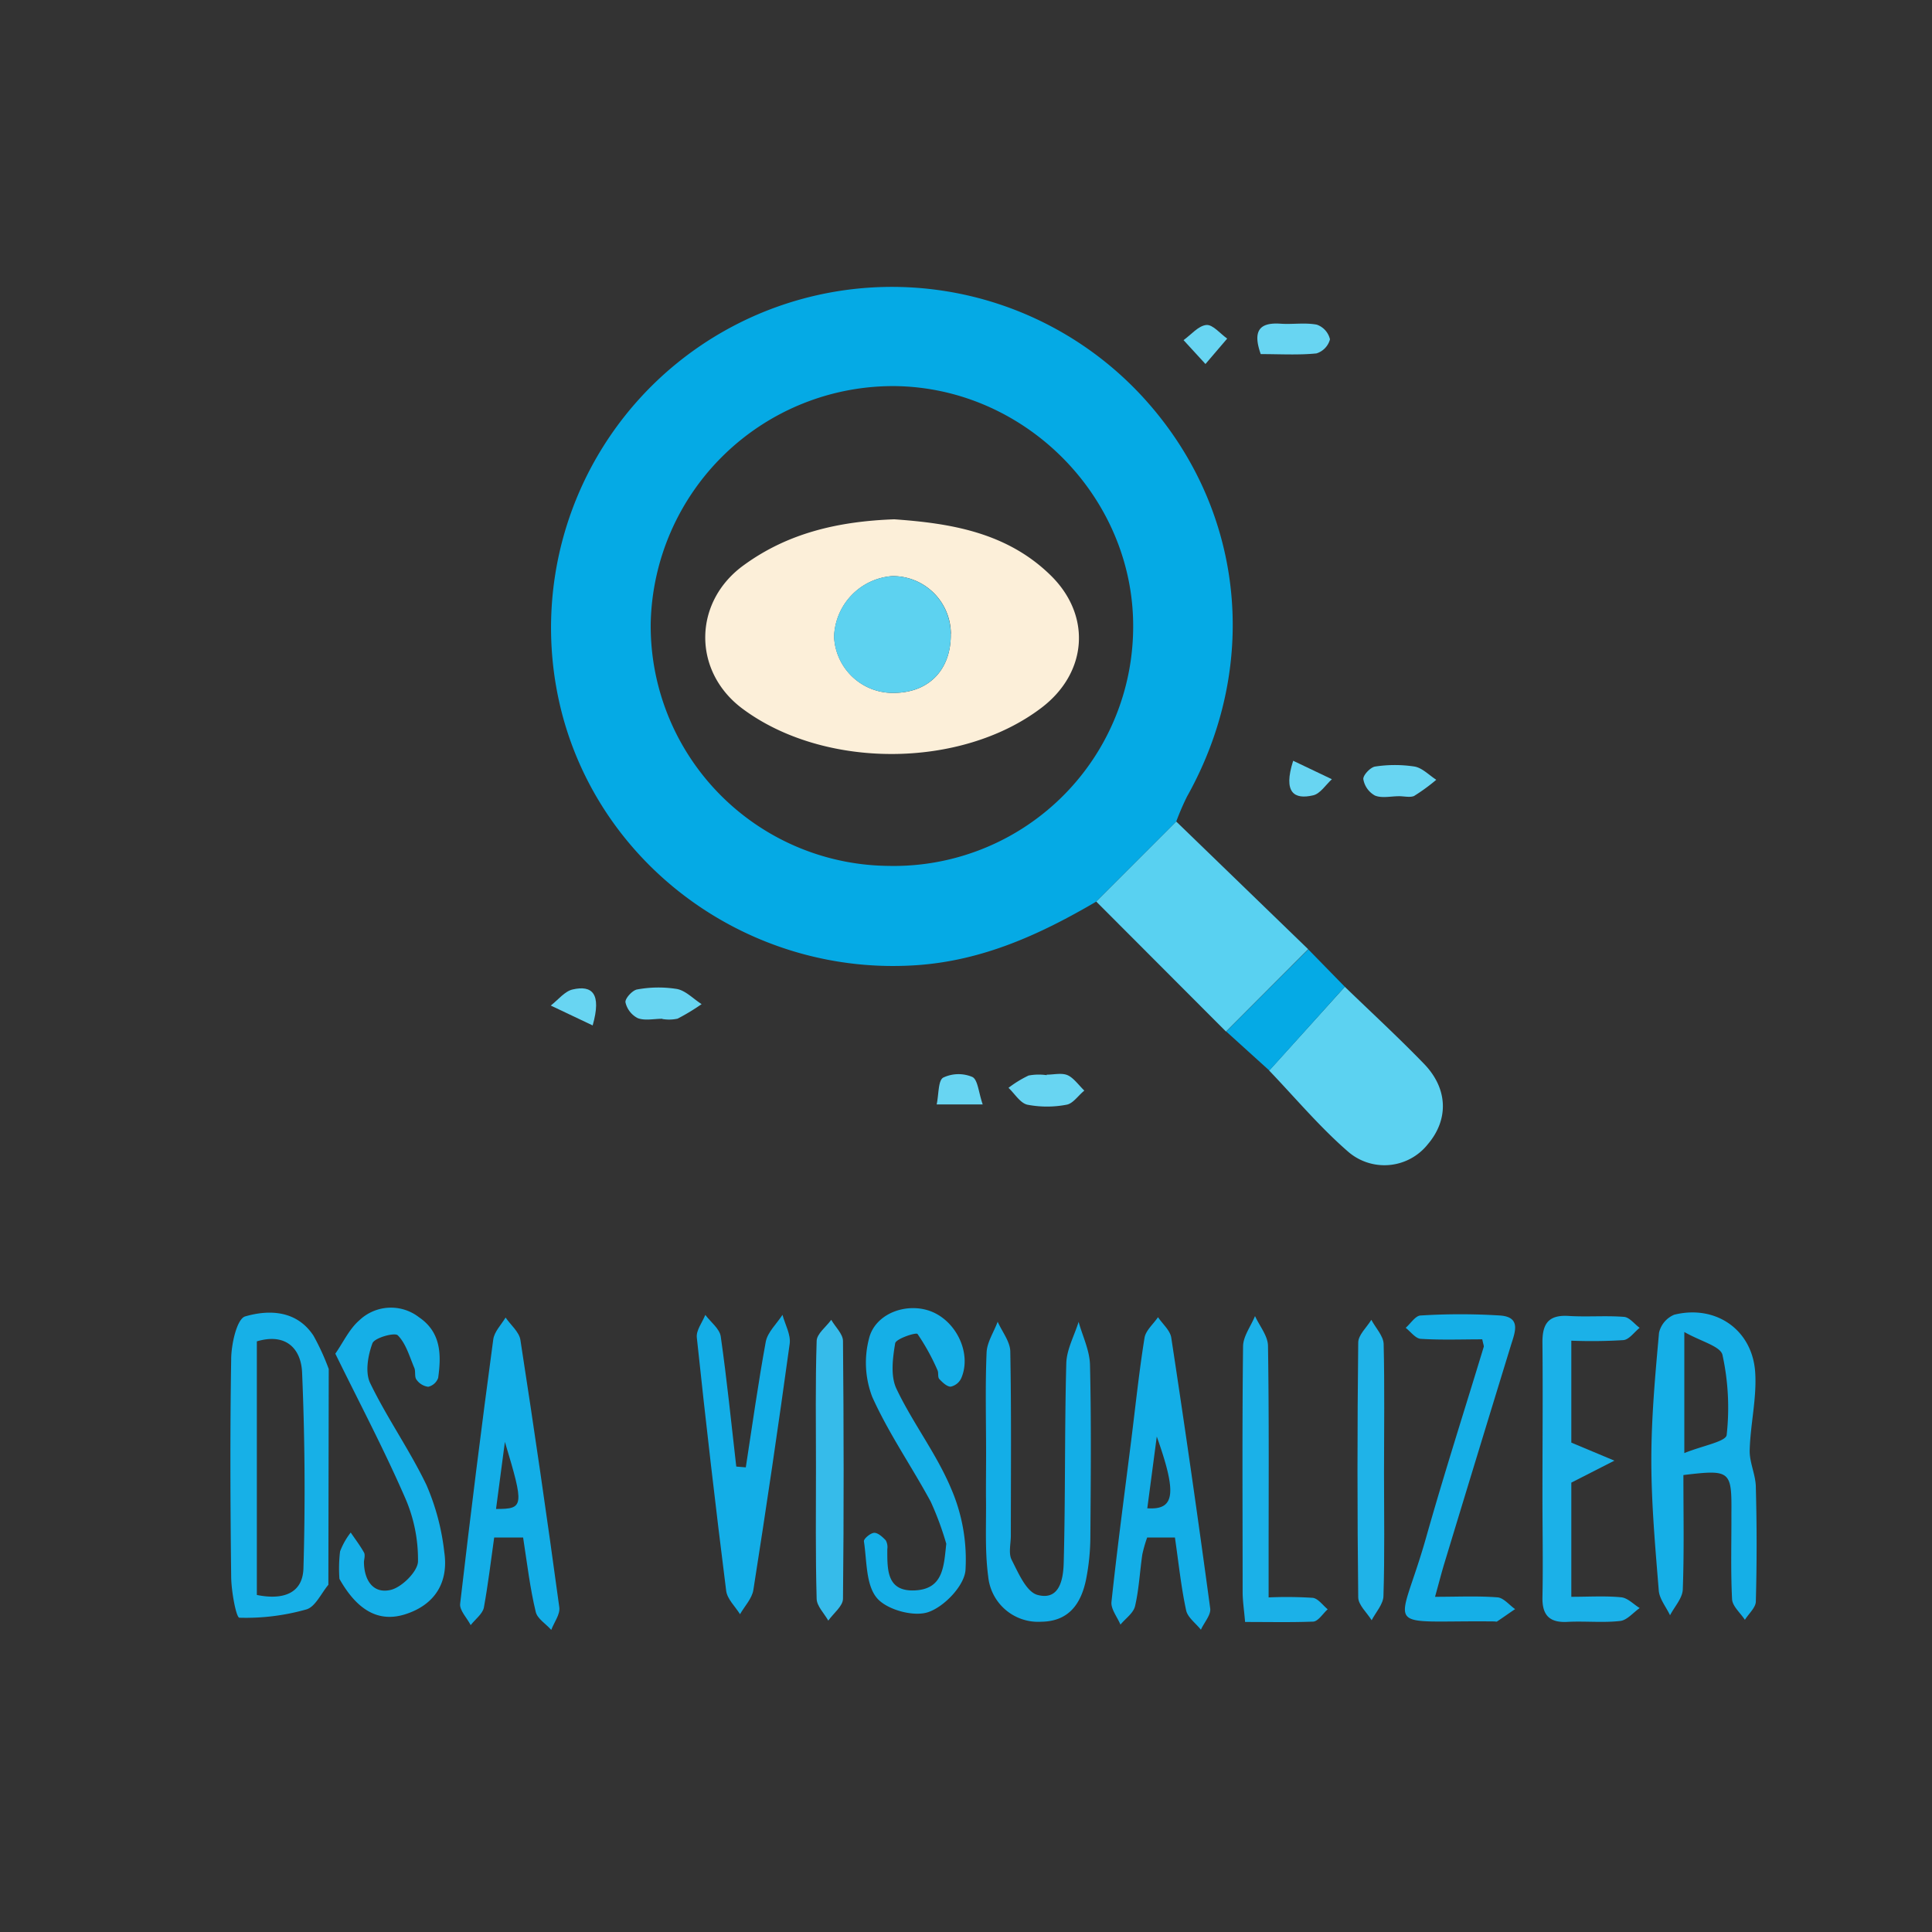 <svg id="Layer_1" data-name="Layer 1" xmlns="http://www.w3.org/2000/svg" viewBox="0 0 313.89 313.89"><rect x="0" y="0" width="313.89" height="313.89" fill="#333333" stroke="none"/><defs><style>.cls-1{fill:#05aae5;}.cls-2{fill:#59d1f1;}.cls-3{fill:#5cd2f1;}.cls-4{fill:#15afe7;}.cls-5{fill:#17b0e7;}.cls-6{fill:#13aee7;}.cls-7{fill:#1bb1e8;}.cls-8{fill:none;}.cls-9{fill:#36bbea;}.cls-10{fill:#1fb3e8;}.cls-11{fill:#68d5f2;}.cls-12{fill:#fcefd9;}.cls-13{fill:#5dd2f0;}.cls-14{fill:#59d2fe;opacity:0;}</style></defs><title>logodsa</title><path class="cls-1" d="M315.82,412.88c-9.1,5.33-18.45,9.62-29.31,10.34-26.2,1.74-50.4-15.08-57.33-40.29a55.38,55.38,0,0,1,93.59-52.68c17,17.95,20,43.79,7.78,65.59a43.35,43.35,0,0,0-1.75,4.07Zm-33.77-5.8a38.89,38.89,0,0,0,39.76-38.31c.37-21.26-17.25-39.34-38.63-39.64a39.4,39.4,0,0,0-39.75,38.5A39,39,0,0,0,282.05,407.08Z" transform="translate(-137.71 -266.4)"/><path class="cls-2" d="M315.82,412.88l13-13,21.43,20.74L336.9,434Z" transform="translate(-137.71 -266.4)"/><path class="cls-3" d="M356.2,426.72c4.31,4.17,8.72,8.23,12.88,12.53,3.92,4.06,4,9.07.61,13.05a9,9,0,0,1-13,1.17c-4.6-4-8.55-8.72-12.78-13.14Q350.07,433.52,356.2,426.72Z" transform="translate(-137.71 -266.4)"/><path class="cls-4" d="M411.21,506.05c0,6.35.13,12.48-.1,18.6-.06,1.42-1.35,2.79-2.07,4.18-.63-1.34-1.72-2.65-1.83-4-.57-7.06-1.21-14.14-1.21-21.21,0-6.9.63-13.81,1.25-20.69a4.18,4.18,0,0,1,2.47-2.93c6.7-1.66,12.66,2.39,13.15,9.3.29,4.2-.78,8.48-.89,12.73-.05,2,1,4,1,6.06q.25,9.24,0,18.48c0,1-1.16,2-1.78,3-.72-1.11-2-2.18-2.08-3.32-.24-4.65-.09-9.32-.11-14C419.07,505.33,418.84,505.13,411.21,506.05Zm.15-3.57c2.95-1.2,6.76-1.86,6.88-2.94a40.12,40.12,0,0,0-.68-13c-.31-1.42-3.5-2.19-6.2-3.73Z" transform="translate(-137.71 -266.4)"/><path class="cls-5" d="M191.06,523.88c-1.17,1.39-2.12,3.58-3.57,4a36.06,36.06,0,0,1-10.88,1.35c-.53,0-1.32-4.31-1.34-6.63-.14-11.77-.19-23.55,0-35.32,0-2.44.91-6.57,2.26-7,3.91-1.14,8.4-1,11.12,3.14a38.32,38.32,0,0,1,2.47,5.4Zm-11.62,1.65c4.14.85,7.45-.16,7.57-4.33.31-10.6.23-21.23-.22-31.82-.16-3.78-2.55-6.48-7.35-5.05Z" transform="translate(-137.71 -266.4)"/><path class="cls-6" d="M222.7,516.2H218c-.55,3.91-1,7.69-1.68,11.4-.21,1-1.4,1.89-2.14,2.83-.6-1.17-1.84-2.4-1.71-3.48q2.49-21.5,5.38-42.94c.17-1.25,1.29-2.37,2-3.55.83,1.21,2.21,2.33,2.41,3.64q3.36,21.69,6.32,43.44c.16,1.14-.85,2.44-1.31,3.67-.87-1-2.27-1.82-2.52-2.93C223.82,524.42,223.36,520.46,222.7,516.2Zm-4.4-4.64c4.54,0,4.6-.38,1.44-10.9C219.28,504.16,218.81,507.66,218.3,511.56Z" transform="translate(-137.71 -266.4)"/><path class="cls-6" d="M328.6,516.2h-4.51a21.08,21.08,0,0,0-.79,2.76c-.41,2.8-.54,5.65-1.18,8.39-.27,1.14-1.55,2-2.37,3-.52-1.24-1.58-2.53-1.46-3.7.95-8.87,2.14-17.72,3.25-26.58.68-5.45,1.25-10.91,2.12-16.32.2-1.2,1.44-2.24,2.19-3.35.75,1.12,2,2.17,2.16,3.37q3.35,21.94,6.32,43.94c.15,1.07-1,2.31-1.51,3.47-.83-1.05-2.16-2-2.4-3.15C329.62,524.35,329.23,520.55,328.6,516.2Zm-4.49-4.75c4.49.3,4.84-2.38,1.54-11.65C325.08,504.13,324.62,507.6,324.11,511.45Z" transform="translate(-137.71 -266.4)"/><path class="cls-6" d="M297.92,502.61c0-5.49-.15-11,.08-16.47.07-1.67,1.17-3.3,1.8-5,.71,1.6,2,3.19,2.05,4.8.19,10,.09,20,.09,29.94,0,1.33-.41,2.88.13,3.94,1.09,2.13,2.38,5.2,4.19,5.7,3.68,1,4.2-2.73,4.27-5.21.29-10.8.13-21.62.42-32.42.06-2.26,1.31-4.49,2-6.73.65,2.33,1.8,4.65,1.85,7,.22,9.31.13,18.63.06,27.94a36.5,36.5,0,0,1-.7,6.92c-.8,3.89-2.76,6.8-7.26,6.86a8.15,8.15,0,0,1-8.64-7.37c-.57-4.26-.29-8.63-.36-12.95C297.89,507.26,297.92,504.93,297.92,502.61Z" transform="translate(-137.71 -266.4)"/><path class="cls-6" d="M258.88,504.8c1.05-6.8,2-13.63,3.24-20.39.29-1.57,1.78-2.93,2.72-4.39.42,1.57,1.37,3.21,1.17,4.69q-2.75,20-5.9,40c-.22,1.4-1.42,2.64-2.17,3.95-.78-1.26-2.08-2.46-2.25-3.81q-2.59-20.55-4.77-41.16c-.12-1.16.89-2.44,1.38-3.66.87,1.16,2.33,2.25,2.51,3.51,1,7,1.71,14.08,2.52,21.13Z" transform="translate(-137.71 -266.4)"/><path class="cls-7" d="M393,484.22v16.56l7,2.93-7,3.57v18.55c2.88,0,5.52-.17,8.11.08,1.06.11,2,1.14,3,1.75-1.06.73-2.07,2-3.2,2.1-2.79.31-5.65,0-8.46.14-3,.19-4.2-1.08-4.14-4,.11-5.49,0-11,0-16.46,0-8.26.08-16.52,0-24.77-.05-3.12.89-4.68,4.25-4.47,3,.19,6-.08,9,.15.89.07,1.69,1.16,2.54,1.78-.89.71-1.72,1.94-2.67,2A83.54,83.54,0,0,1,393,484.22Z" transform="translate(-137.71 -266.4)"/><path class="cls-4" d="M291.45,517.21a49.44,49.44,0,0,0-2.53-6.84c-3.09-5.71-6.83-11.09-9.49-17a15.51,15.51,0,0,1-.54-9.47c1-4.17,6.25-6,10.21-4.39,4.12,1.69,6.48,6.91,4.78,10.81a2.47,2.47,0,0,1-1.71,1.37c-.62,0-1.35-.7-1.86-1.25-.28-.31-.08-1-.29-1.43a35.25,35.25,0,0,0-3.24-5.88c-.24-.3-3.51.78-3.63,1.51-.41,2.42-.78,5.33.21,7.4,2.63,5.54,6.49,10.53,8.86,16.17a29,29,0,0,1,2.35,13.32c-.22,2.53-3.45,5.91-6.05,6.79-2.36.81-6.72-.38-8.33-2.28-1.82-2.15-1.63-6-2.12-9.22-.06-.4,1.05-1.35,1.66-1.38s1.37.67,1.89,1.22a2.29,2.29,0,0,1,.25,1.44c0,3.28-.13,6.91,4.48,6.69S291.05,520.93,291.45,517.21Z" transform="translate(-137.71 -266.4)"/><path class="cls-4" d="M192.19,486.33c1.28-1.83,2.26-4,3.9-5.42a7.44,7.44,0,0,1,9.69-.5c3.61,2.45,3.64,6.11,3.12,9.85a2.26,2.26,0,0,1-1.62,1.45,2.76,2.76,0,0,1-1.91-1.17c-.35-.46-.1-1.32-.35-1.91-.78-1.84-1.35-3.94-2.68-5.28-.51-.51-3.79.4-4.12,1.29-.74,2-1.21,4.73-.37,6.47,2.75,5.69,6.45,10.92,9.17,16.61a37.91,37.91,0,0,1,2.87,10.83c.72,4.87-1.45,8.51-6.22,10.08-4.38,1.45-7.9-.55-10.81-5.71a22.83,22.83,0,0,1,.1-4.46,11.79,11.79,0,0,1,1.73-3.07c.73,1.07,1.52,2.11,2.15,3.23.22.38.06,1,0,1.48,0,3,1.47,5.29,4.35,4.61,1.82-.43,4.38-3,4.43-4.61a24.91,24.91,0,0,0-2.11-10.39C200.06,501.79,196,494.11,192.19,486.33Z" transform="translate(-137.71 -266.4)"/><path class="cls-4" d="M378.53,484c-3.34,0-6.67.13-10-.08-.85-.06-1.63-1.16-2.44-1.79.79-.68,1.55-1.92,2.37-2a103.94,103.94,0,0,1,13,0c3.49.27,2.35,2.81,1.71,4.9q-5.42,17.65-10.78,35.31c-.48,1.57-.88,3.16-1.53,5.49,3.68,0,6.93-.16,10.15.09,1,.08,1.91,1.25,2.86,1.91-1,.67-1.93,1.34-2.92,2-.11.08-.32,0-.49,0-18.75-.2-15.52,2.15-11.06-13.6,2.94-10.4,6.24-20.69,9.37-31C378.82,485.07,378.72,484.89,378.53,484Z" transform="translate(-137.71 -266.4)"/><path class="cls-8" d="M192.19,486.33c3.82,7.78,7.87,15.46,11.37,23.38a24.91,24.91,0,0,1,2.11,10.39c0,1.65-2.61,4.18-4.43,4.61-2.88.68-4.4-1.61-4.35-4.61,0-.5.17-1.1,0-1.48-.63-1.12-1.42-2.16-2.15-3.23a11.79,11.79,0,0,0-1.73,3.07,22.83,22.83,0,0,0-.1,4.46l-1.8,1,.09-35Z" transform="translate(-137.71 -266.4)"/><path class="cls-7" d="M340,529.92c-.17-2-.4-3.43-.4-4.89,0-13.29-.09-26.58.07-39.86,0-1.66,1.27-3.3,1.94-4.95.74,1.61,2.08,3.21,2.11,4.83.18,11.62.1,23.25.1,34.88v6A65.73,65.73,0,0,1,351,526c.87.11,1.62,1.21,2.42,1.86-.77.68-1.5,1.9-2.31,2C347.51,530,343.89,529.92,340,529.92Z" transform="translate(-137.71 -266.4)"/><path class="cls-9" d="M270.28,504.72c0-6.81-.11-13.63.11-20.43,0-1.18,1.54-2.31,2.37-3.46.66,1.15,1.9,2.29,1.91,3.44.13,14,.15,27.92,0,41.87,0,1.2-1.56,2.38-2.39,3.56-.66-1.18-1.86-2.35-1.89-3.54C270.19,519,270.28,511.87,270.28,504.72Z" transform="translate(-137.71 -266.4)"/><path class="cls-10" d="M362.57,505.69c0,6.65.12,13.31-.09,19.95,0,1.36-1.24,2.69-1.92,4-.76-1.24-2.17-2.47-2.18-3.72q-.24-20.7,0-41.39c0-1.24,1.38-2.47,2.13-3.7.69,1.3,1.93,2.58,2,3.89C362.68,491.73,362.57,498.71,362.57,505.69Z" transform="translate(-137.71 -266.4)"/><path class="cls-1" d="M356.2,426.72q-6.12,6.81-12.26,13.61l-7-6.34,13.33-13.34Z" transform="translate(-137.71 -266.4)"/><path class="cls-11" d="M245.28,431.92c-1.33,0-2.79.34-3.95-.1a3.84,3.84,0,0,1-2-2.57c-.1-.62,1.15-2,1.93-2.1a19.09,19.09,0,0,1,6.44-.07c1.43.28,2.65,1.6,4,2.46a34.57,34.57,0,0,1-3.9,2.36,6.48,6.48,0,0,1-2.46.06Z" transform="translate(-137.71 -266.4)"/><path class="cls-11" d="M307.76,441c1.15,0,2.45-.33,3.41.09s1.82,1.64,2.71,2.5c-1,.8-1.82,2.1-2.88,2.29a16.85,16.85,0,0,1-6.37,0c-1.17-.26-2.06-1.79-3.07-2.74a18.2,18.2,0,0,1,3.26-2,9,9,0,0,1,2.94-.06Z" transform="translate(-137.71 -266.4)"/><path class="cls-11" d="M342.54,323.93c-1.35-3.82-.18-5.17,3.21-4.94,2,.14,4-.21,5.91.16a3.32,3.32,0,0,1,2.13,2.38,3.27,3.27,0,0,1-2.2,2.29C348.67,324.11,345.71,323.93,342.54,323.93Z" transform="translate(-137.71 -266.4)"/><path class="cls-11" d="M365,395.76c-1.32,0-2.78.36-3.91-.11a3.75,3.75,0,0,1-1.88-2.65c-.08-.64,1.15-1.95,1.92-2.06a21.13,21.13,0,0,1,6.4,0c1.26.22,2.36,1.4,3.53,2.15a30.38,30.38,0,0,1-3.62,2.64C366.76,396,365.78,395.75,365,395.76Z" transform="translate(-137.71 -266.4)"/><path class="cls-11" d="M234,433l-6.81-3.23c1.19-.91,2.27-2.34,3.59-2.62C233.87,426.45,235.49,427.76,234,433Z" transform="translate(-137.71 -266.4)"/><path class="cls-11" d="M333.56,325.54,330,321.66c1.23-.88,2.4-2.33,3.7-2.46,1.05-.1,2.25,1.41,3.39,2.21Z" transform="translate(-137.71 -266.4)"/><path class="cls-11" d="M347.81,390l6.29,3c-1,.91-1.91,2.38-3.06,2.62C348,396.33,346.14,395.22,347.81,390Z" transform="translate(-137.71 -266.4)"/><path class="cls-11" d="M297.37,445.84h-7.48c.36-1.72.23-3.88,1.06-4.36a5.78,5.78,0,0,1,4.73-.11C296.58,441.8,296.69,443.87,297.37,445.84Z" transform="translate(-137.71 -266.4)"/><path class="cls-8" d="M411.36,502.48V482.79c2.7,1.54,5.89,2.31,6.2,3.73a40.12,40.12,0,0,1,.68,13C418.12,500.62,414.31,501.28,411.36,502.48Z" transform="translate(-137.71 -266.4)"/><path class="cls-8" d="M179.44,525.53v-41.2c4.8-1.43,7.19,1.27,7.35,5.05.45,10.59.53,21.22.22,31.82C186.89,525.37,183.58,526.38,179.44,525.53Z" transform="translate(-137.71 -266.4)"/><path class="cls-8" d="M218.3,511.56c.51-3.9,1-7.4,1.44-10.9C222.9,511.18,222.84,511.6,218.3,511.56Z" transform="translate(-137.71 -266.4)"/><path class="cls-8" d="M324.11,511.45c.51-3.85,1-7.32,1.54-11.65C329,509.07,328.6,511.75,324.11,511.45Z" transform="translate(-137.71 -266.4)"/><path class="cls-12" d="M283,350.77c9,.64,18.15,2.07,25.3,9,6.82,6.57,6.11,15.92-1.38,21.62-13.15,10-35.45,10-48.66.09-8.1-6.11-7.94-17.39.38-23.32C265.76,353,273.9,351.1,283,350.77Zm9.2,18.59a9.42,9.42,0,0,0-9.55-9.36,10.2,10.2,0,0,0-9.42,9.84,9.55,9.55,0,0,0,9.9,9.13C288.72,378.87,292.27,375.11,292.18,369.36Z" transform="translate(-137.71 -266.4)"/><path class="cls-13" d="M292.18,369.36c.09,5.75-3.46,9.51-9.07,9.61a9.55,9.55,0,0,1-9.9-9.13,10.2,10.2,0,0,1,9.42-9.84A9.42,9.42,0,0,1,292.18,369.36Z" transform="translate(-137.71 -266.4)"/><rect class="cls-14" width="313.89" height="313.89"/></svg>